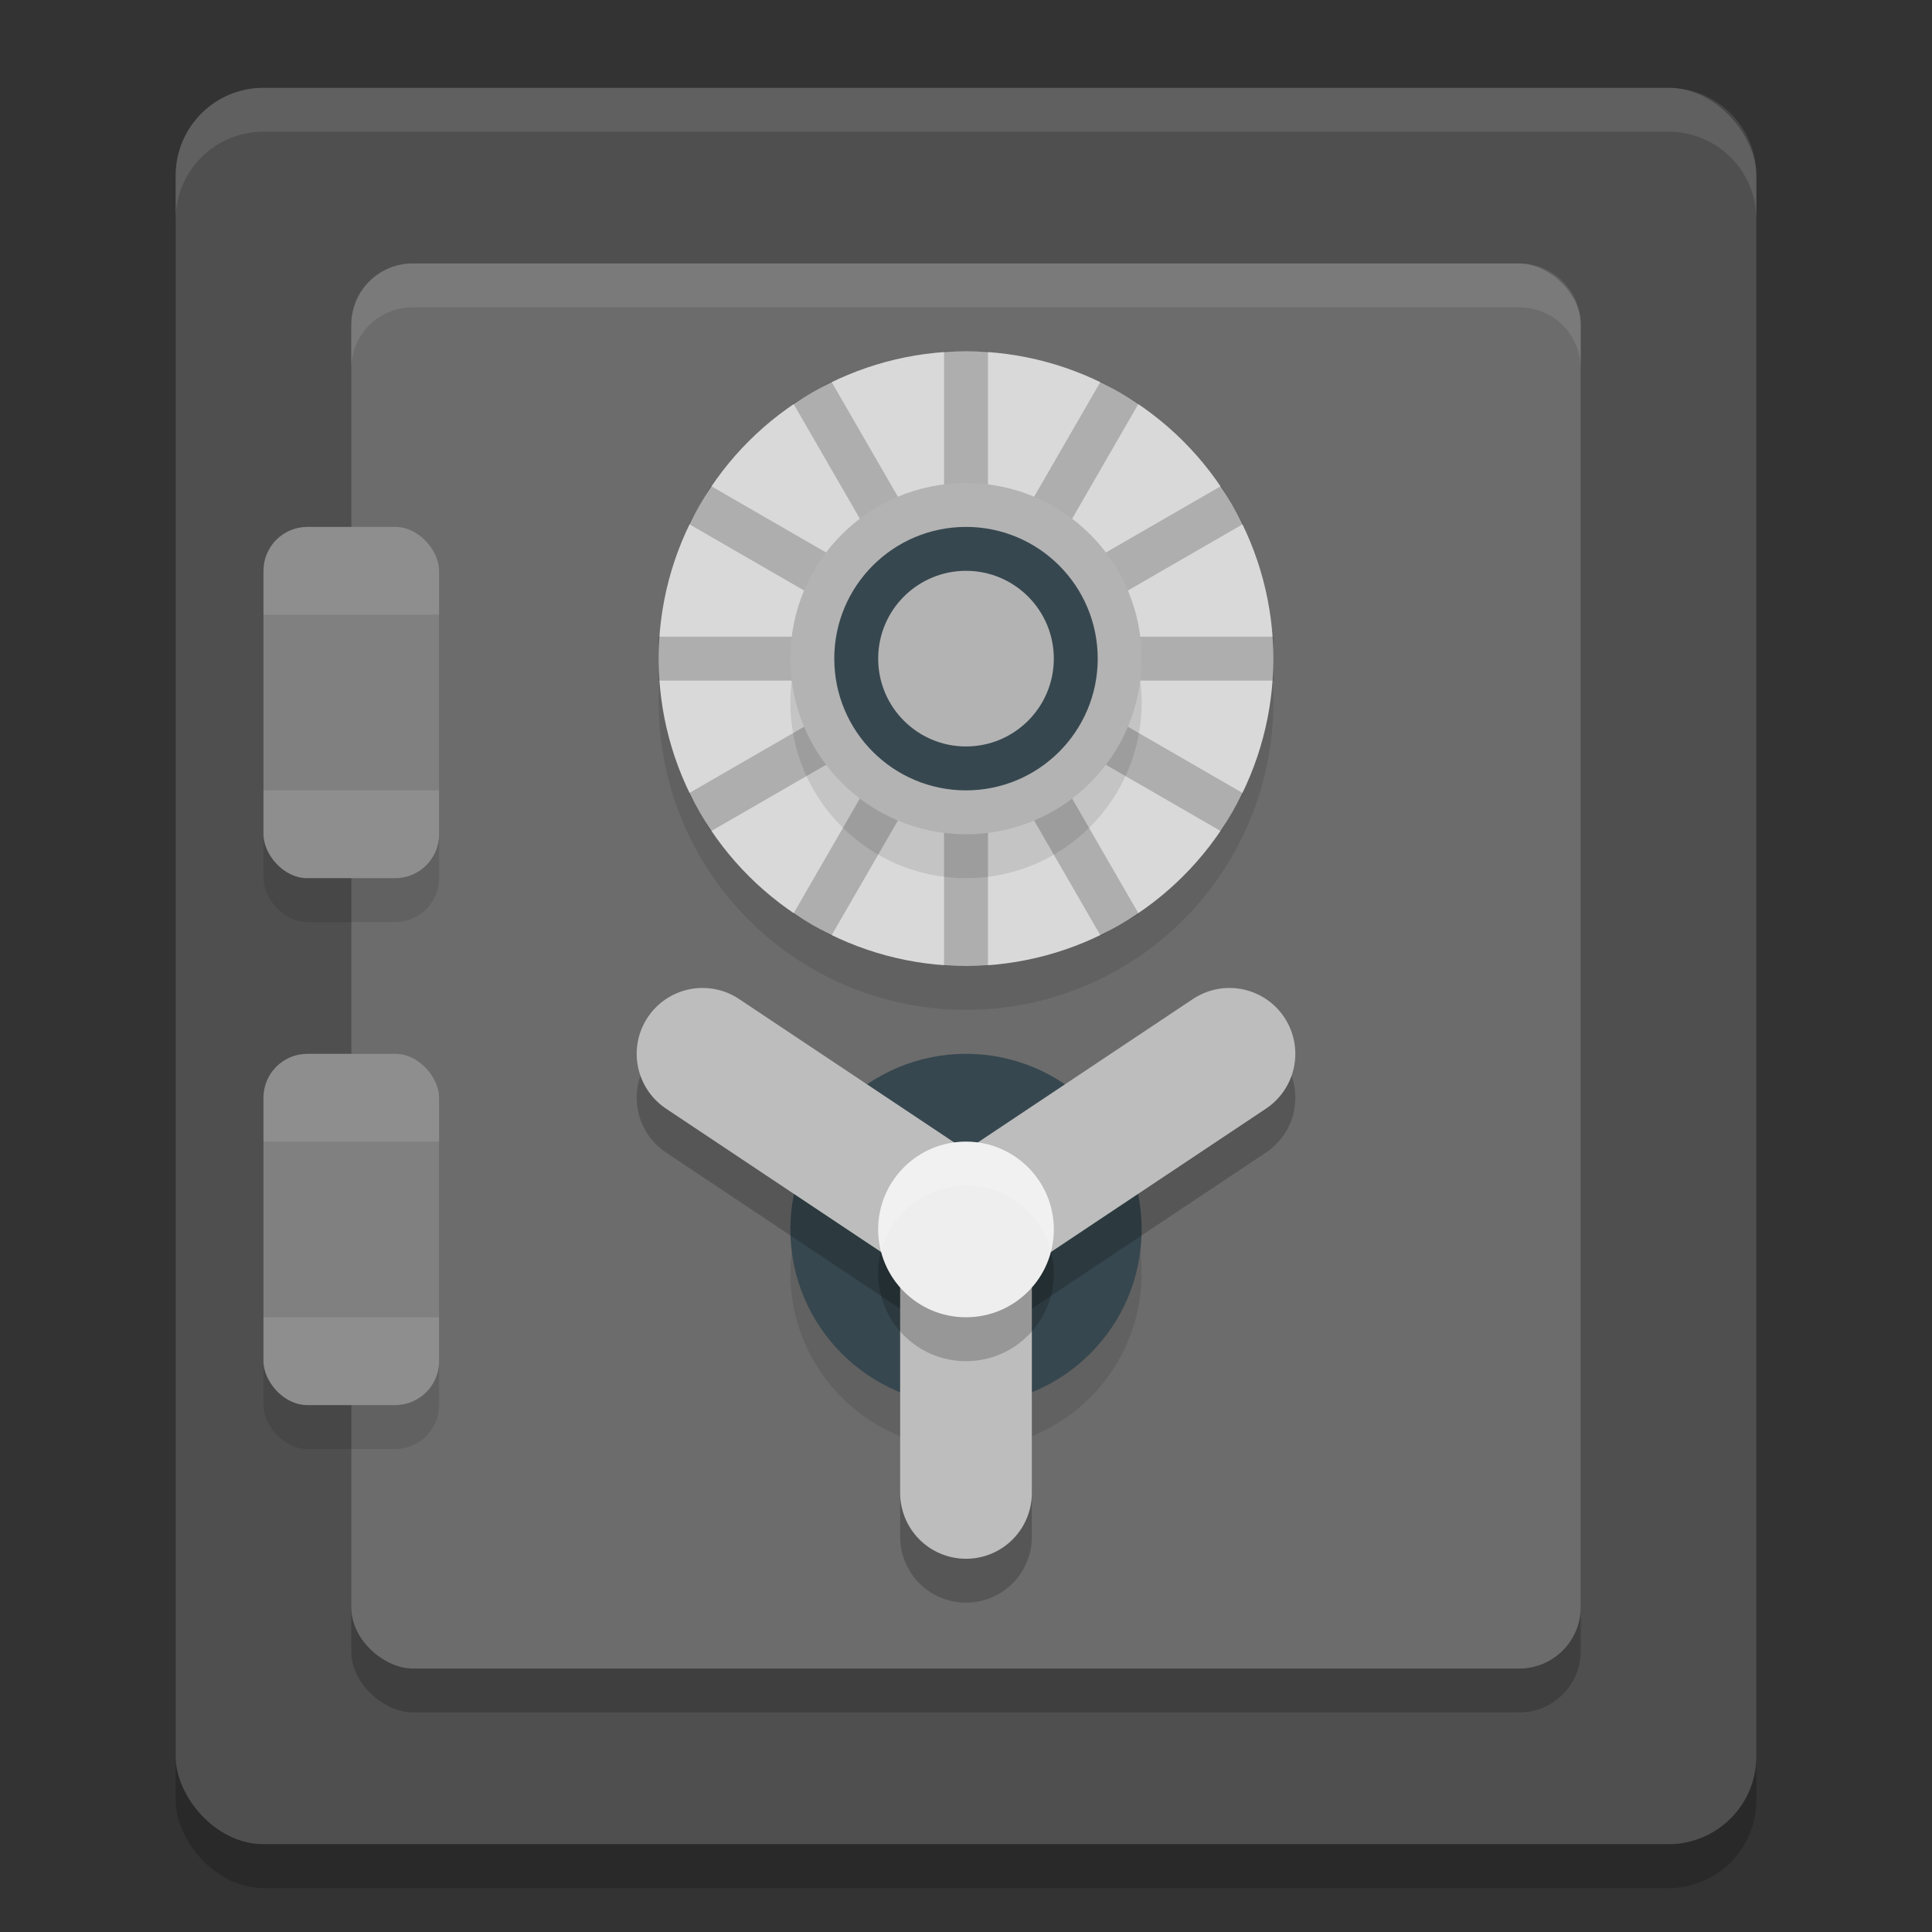 <svg xmlns="http://www.w3.org/2000/svg" width="22" height="22" version="1.1"><rect width="100%" height="100%" fill="#333333" stroke="none"/><defs>
<linearGradient id="ucPurpleBlue" x1="0%" y1="0%" x2="100%" y2="100%">
  <stop offset="0%" style="stop-color:#B794F4;stop-opacity:1"/>
  <stop offset="100%" style="stop-color:#4299E1;stop-opacity:1"/>
</linearGradient>
</defs>
 <rect style="opacity:.2" width="18" height="20" x="2" y="1.5" rx="1" ry="1"/>
 <rect style="fill:#4f4f4f" width="18" height="20" x="2" y="1" rx="1" ry="1"/>
 <path style="fill:#ffffff;opacity:.1" d="m3 1c-0.554 0-1 0.446-1 1v0.5c0-0.554 0.446-1 1-1h16c0.554 0 1 0.446 1 1v-0.5c0-0.554-0.446-1-1-1z"/>
 <rect style="opacity:.2" width="16" height="14" x="-19.5" y="-18" rx=".7" ry=".7" transform="matrix(0,-1,-1,0,0,0)"/>
 <rect style="fill:#6c6c6c" width="16" height="14" x="-19" y="-18" rx=".7" ry=".7" transform="matrix(0,-1,-1,0,0,0)"/>
 <path style="fill:#ffffff;opacity:0.1" transform="matrix(0,-1,-1,0,0,0)" d="M -3 -4.699 C -3 -4.311 -3.311 -4 -3.699 -4 L -4.199 -4 C -3.811 -4 -3.5 -4.311 -3.5 -4.699 L -3.5 -17.301 C -3.5 -17.689 -3.811 -18 -4.199 -18 L -3.699 -18 C -3.311 -18 -3 -17.689 -3 -17.301 L -3 -4.699 z"/>
 <circle style="opacity:0.1" cx="-14.5" cy="-11" r="2" transform="matrix(0,-1,-1,0,0,0)"/>
 <circle style="fill:#37474f" cx="-14" cy="-11" r="2" transform="matrix(0,-1,-1,0,0,0)"/>
 <path style="fill:none;opacity:.2;stroke-linecap:round;stroke-width:1.5;stroke:#000000" d="m14 12.5-3 2"/>
 <path style="fill:none;stroke-linecap:round;stroke-width:1.5;stroke:#bdbdbd" d="m14 12-3 2"/>
 <path style="fill:none;opacity:.2;stroke-linecap:round;stroke-width:1.5;stroke:#000000" d="m8 12.5 3 2"/>
 <path style="fill:none;stroke-linecap:round;stroke-width:1.5;stroke:#bdbdbd" d="m8 12 3 2"/>
 <path style="fill:none;opacity:.2;stroke-linecap:round;stroke-width:1.5;stroke:#000000" d="m11 17.5v-3"/>
 <path style="fill:none;stroke-linecap:round;stroke-width:1.5;stroke:#bdbdbd" d="m11 17v-3"/>
 <circle style="opacity:.2" cx="-14.5" cy="-11" r="1" transform="matrix(0,-1,-1,0,0,0)"/>
 <circle style="fill:#eeeeee" cx="11" cy="14" r="1"/>
 <path style="fill:#ffffff;opacity:0.2" d="M 11 13 A 1 1 0 0 0 10 14 A 1 1 0 0 0 10.033 14.25 A 1 1 0 0 1 11 13.5 A 1 1 0 0 1 11.967 14.244 A 1 1 0 0 0 12 14 A 1 1 0 0 0 11 13 z"/>
 <rect style="opacity:.1" width="2" height="4" x="3" y="6.5" rx=".5" ry=".5"/>
 <rect style="fill:#8e8e8e" width="2" height="4" x="3" y="6" rx=".5" ry=".5"/>
 <rect style="opacity:.1" width="2" height="4" x="3" y="12.5" rx=".5" ry=".5"/>
 <rect style="fill:#8e8e8e" width="2" height="4" x="3" y="12" rx=".5" ry=".5"/>
 <rect style="opacity:.1" width="2" height="2" x="3" y="7"/>
 <rect style="opacity:.1" width="2" height="2" x="3" y="13"/>
 <circle style="opacity:.1" cx="-8" cy="11" r="3.5" transform="rotate(-90)"/>
 <circle style="fill:#d9d9d9" cx="-7.5" cy="11" r="3.5" transform="rotate(-90)"/>
 <path style="fill:none;opacity:0.2;stroke-width:0.5;stroke:#000000" d="m11 9.833v1.167m0-7v7m-1.75-6.531 3.5 6.062m-4.781-4.781 6.062 3.5m-6.531-1.75h7m-6.531 1.75 6.062-3.5m-4.781 4.781 3.5-6.062"/>
 <circle style="opacity:.1" cx="-8" cy="11" r="2" transform="rotate(-90)"/>
 <circle style="fill:#b3b3b3" cx="-7.5" cy="11" r="2" transform="rotate(-90)"/>
 <circle style="fill:#37474f" cx="-7.5" cy="-11" r="1.5" transform="matrix(0,-1,-1,0,0,0)"/>
 <circle style="fill:#b3b3b3" cx="11" cy="7.5" r="1"/>
</svg>
